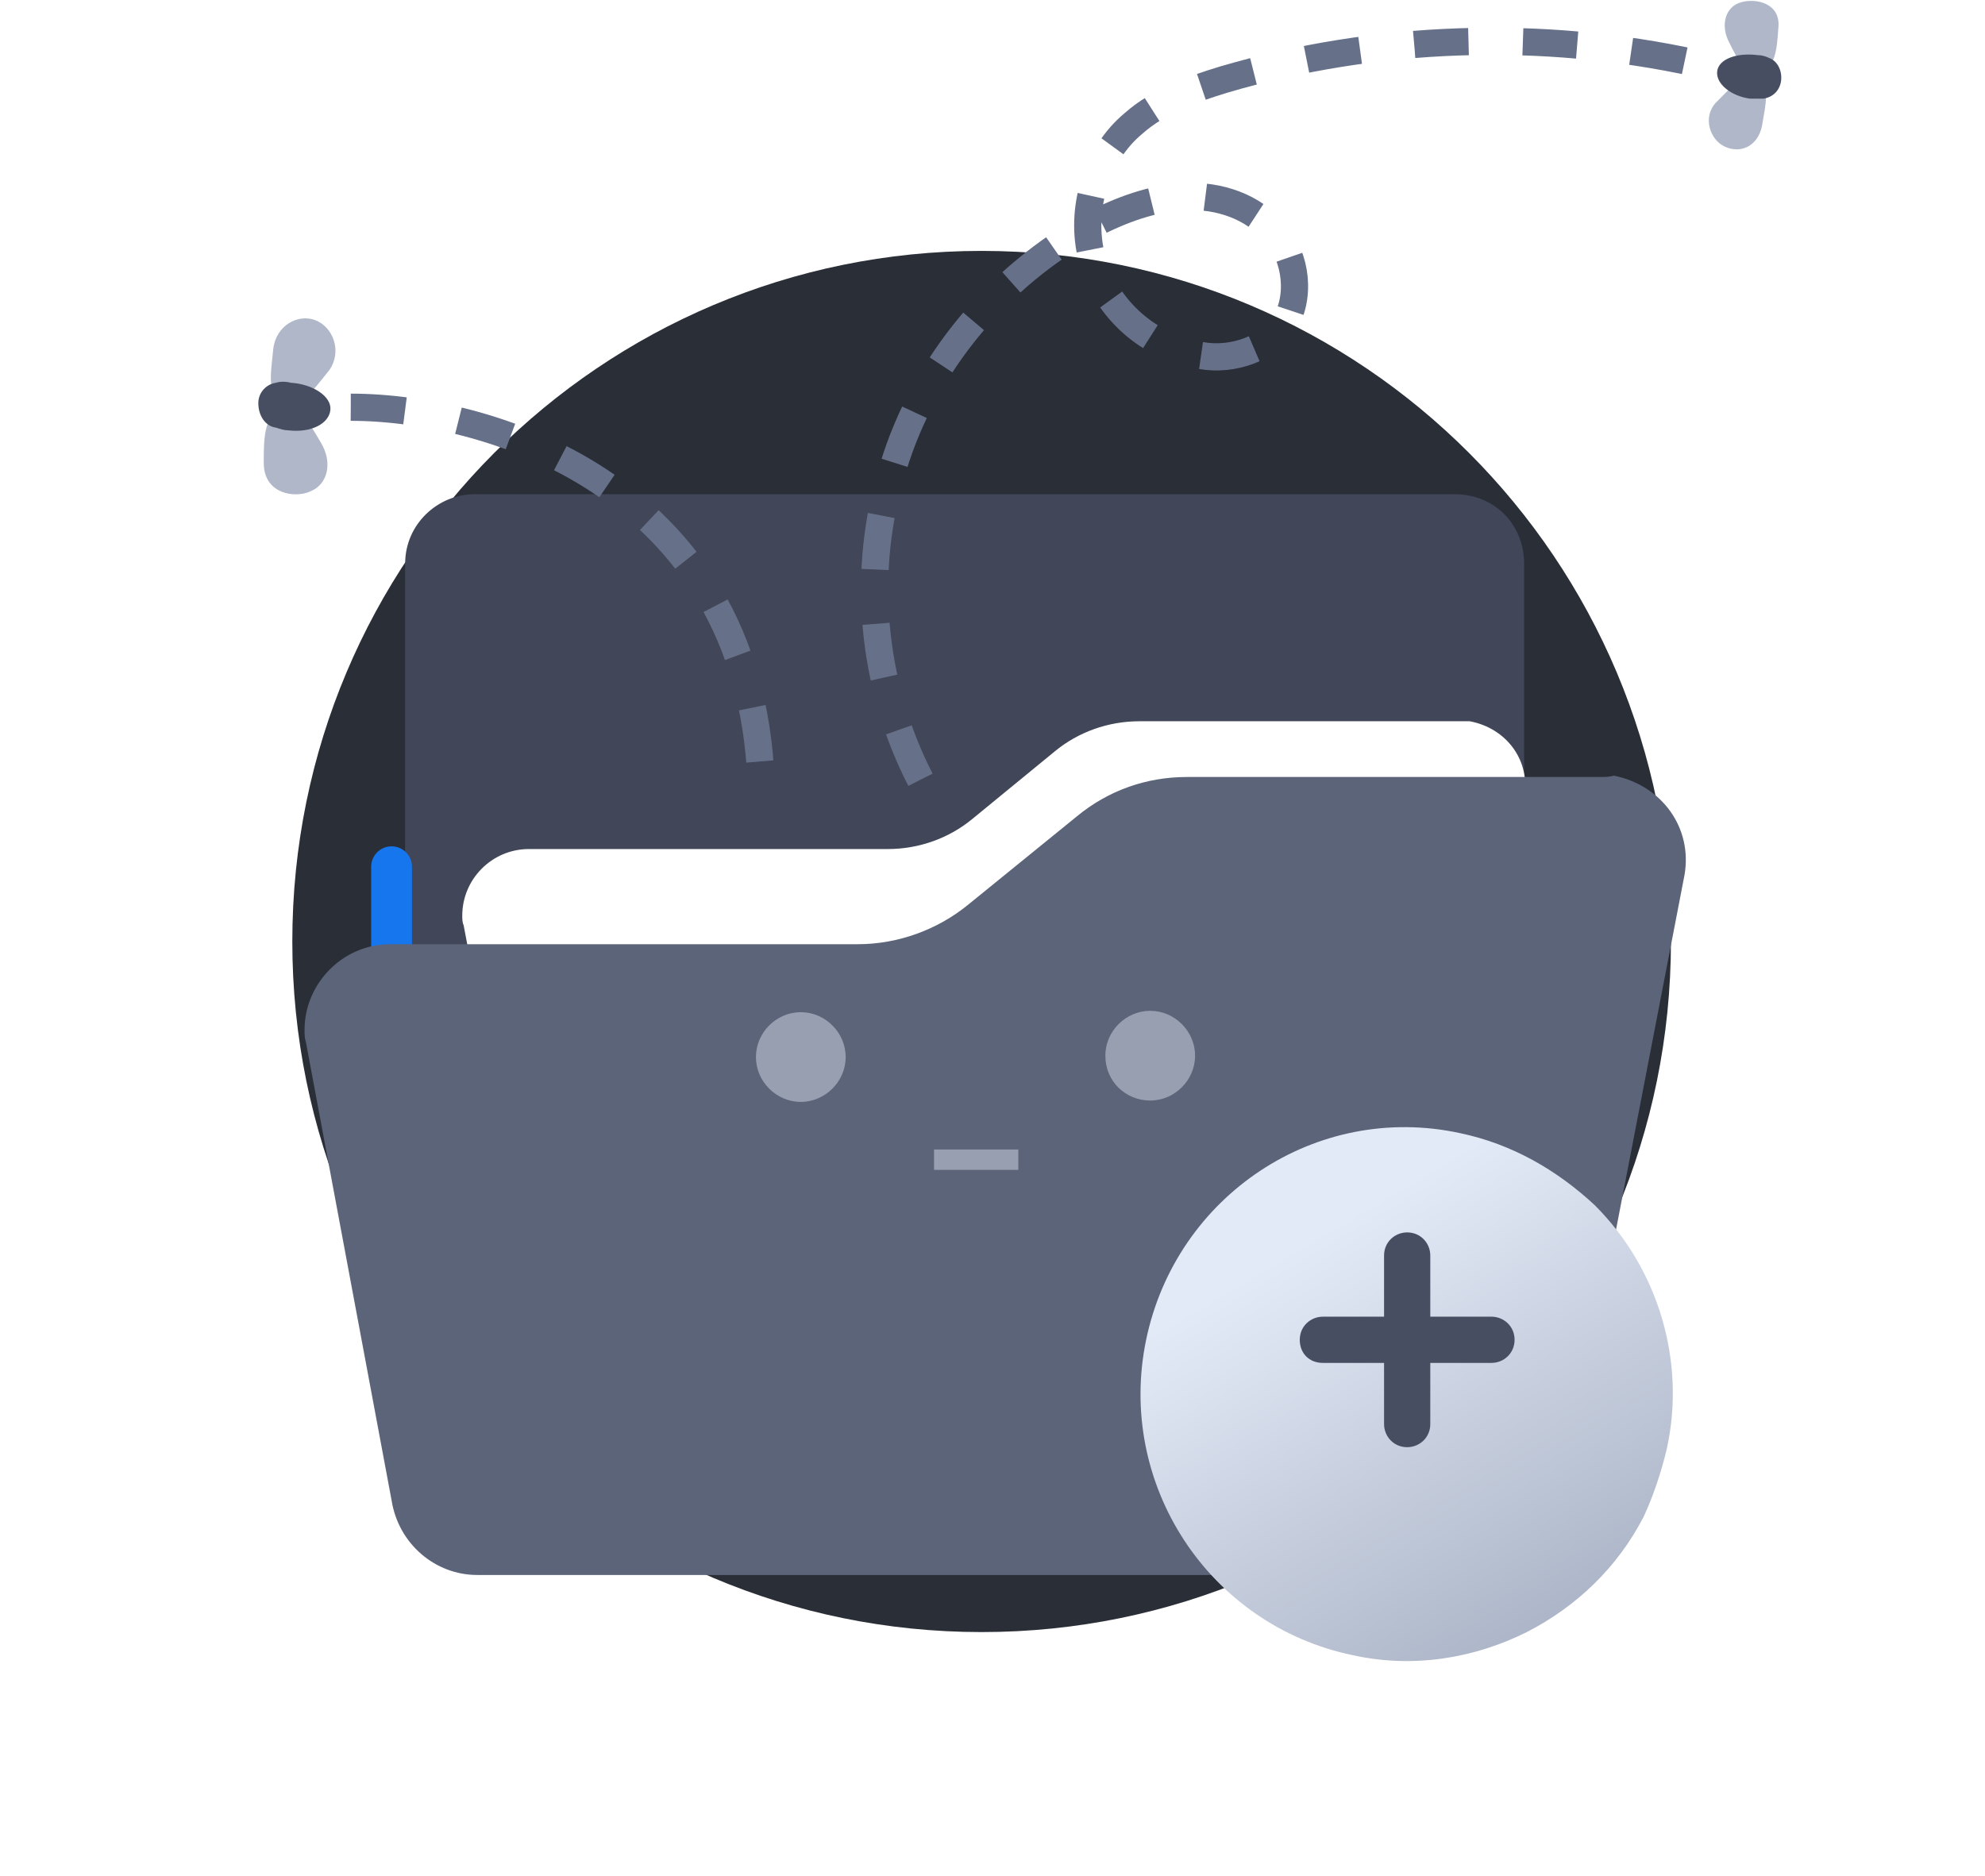 <svg width="146" height="138" viewBox="0 0 146 138" fill="none" xmlns="http://www.w3.org/2000/svg">
<path d="M72.2 120.056C100.2 120.056 122.9 97.356 122.9 69.256C122.9 41.156 100.2 18.456 72.2 18.456C44.2 18.456 21.5 41.156 21.5 69.256C21.5 97.356 44.2 120.056 72.2 120.056Z" fill="#2A2E37"/>
<path d="M34.9 36.356H107C109.9 36.356 112.1 38.556 112.1 41.456V87.156C112.1 90.056 109.9 92.256 107 92.256H34.9C32 92.256 29.8 90.056 29.8 87.156V41.456C29.8 38.556 32.2 36.356 34.9 36.356Z" fill="#414758"/>
<path d="M113.5 65.656V88.156C113.5 91.056 111.2 93.456 108.2 93.456H34.1C31.2 93.456 28.8 91.056 28.8 88.156V63.756" stroke="#1676EE" stroke-width="3" stroke-linecap="round" stroke-linejoin="round"/>
<path d="M107.2 53.056H83.8C81.5 53.056 79.3 53.856 77.6 55.256L71.5 60.256C69.8 61.656 67.6 62.456 65.3 62.456H38.9C36.2 62.456 34 64.656 34 67.356C34 67.556 34 67.856 34.1 68.056L39 93.856C39.4 96.256 41.4 98.056 43.9 98.056H100.4C102.8 98.056 104.9 96.356 105.3 93.956L112.1 58.656C112.6 55.956 110.8 53.556 108.1 53.056C107.7 53.056 107.4 53.056 107.2 53.056Z" fill="white"/>
<g filter="url(#filter0_d)">
<path d="M117.7 46.156H87.3C84.3 46.156 81.5 47.156 79.2 49.056L71.2 55.556C69 57.356 66.1 58.456 63.1 58.456H28.7C25.2 58.456 22.4 61.356 22.4 64.756C22.4 65.056 22.4 65.356 22.5 65.656L28.8 99.356C29.3 102.556 32 104.856 35.1 104.856H108.7C111.9 104.856 114.5 102.656 115 99.456L123.9 53.356C124.5 49.856 122.2 46.756 118.7 46.056C118.4 46.156 118 46.156 117.7 46.156Z" fill="url(#paint0_linear)"/>
</g>
<path d="M58.9 81.056C60.7 81.056 62.2 79.556 62.2 77.756C62.2 75.956 60.7 74.456 58.9 74.456C57.1 74.456 55.6 75.956 55.6 77.756C55.6 79.556 57.1 81.056 58.9 81.056Z" fill="#989FB0"/>
<path d="M84.6 80.956C86.4 80.956 87.9 79.456 87.9 77.656C87.9 75.856 86.4 74.356 84.6 74.356C82.8 74.356 81.3 75.856 81.3 77.656C81.3 79.556 82.8 80.956 84.6 80.956Z" fill="#989FB0"/>
<g filter="url(#filter1_d)">
<path d="M122.6 102.556C122.2 104.256 121.6 106.056 120.9 107.556C119 111.256 116 114.156 112.3 116.056C108.5 117.956 104 118.756 99.5 117.756C88.9 115.556 82.1 105.156 84.3 94.556C86.5 83.956 96.8 77.056 107.4 79.356C111.2 80.156 114.5 82.056 117.3 84.656C122 89.356 124 96.156 122.6 102.556Z" fill="url(#paint1_linear)"/>
</g>
<path d="M109.7 96.856H105.2V92.356C105.2 91.456 104.5 90.656 103.5 90.656C102.6 90.656 101.8 91.356 101.8 92.356V96.856H97.3C96.4 96.856 95.6 97.556 95.6 98.556C95.6 99.556 96.3 100.256 97.3 100.256H101.8V104.756C101.8 105.656 102.5 106.456 103.5 106.456C104.4 106.456 105.2 105.756 105.2 104.756V100.256H109.7C110.6 100.256 111.4 99.556 111.4 98.556C111.4 97.556 110.6 96.856 109.7 96.856Z" fill="#474E61"/>
<path d="M67.7 57.356C64.1 50.356 63.3 41.956 65.7 34.356C68 26.756 73.5 20.256 80.3 16.556C82.4 15.456 84.8 14.556 87.2 14.456C89.6 14.356 92.2 15.156 93.8 17.156C95.4 18.956 95.7 21.956 94.4 23.956C93 25.856 90.2 26.656 87.9 26.056C84.2 25.356 81.2 22.456 80.3 18.956C79.4 15.456 80.6 11.356 83.4 9.056C85.2 7.456 87.7 6.556 90 5.856C101.2 2.556 113.4 2.156 124.8 4.656" stroke="#667089" stroke-width="2" stroke-miterlimit="10" stroke-dasharray="4 4"/>
<path d="M74.9 84.556H68.7V86.056H74.9V84.556Z" fill="#989FB0"/>
<path d="M130.8 2.056C130.7 3.556 130.6 4.956 129.5 5.256C128.4 5.556 127.9 4.556 127.2 3.156C126.5 1.856 126.9 0.456 128.1 0.156C129.2 -0.144 131 0.256 130.8 2.056Z" fill="#AFB7C9"/>
<path d="M129.6 9.256C129.9 7.456 130.2 6.456 129.2 5.956C128.1 5.456 127.4 6.356 126.2 7.556C125.2 8.656 125.8 10.256 126.8 10.756C128 11.356 129.3 10.756 129.6 9.256Z" fill="#AFB7C9"/>
<path d="M131 5.956C130.9 6.656 130.4 7.156 129.7 7.256C129.4 7.256 129.1 7.256 128.7 7.256C127.3 7.056 126.2 6.156 126.3 5.256C126.4 4.356 127.7 3.856 129.3 4.056C129.6 4.056 129.9 4.156 130.1 4.256C130.7 4.456 131.1 5.156 131 5.956C131 5.956 131 5.856 131 5.956Z" fill="#474E61"/>
<path d="M19.4 34.056C19.4 32.356 19.4 30.656 20.6 30.156C21.9 29.656 22.6 30.856 23.6 32.556C24.5 34.056 24.1 35.656 22.8 36.156C21.7 36.656 19.4 36.356 19.4 34.056Z" fill="#AFB7C9"/>
<path d="M20.1 25.656C19.9 27.756 19.6 28.956 20.9 29.456C22.2 29.956 22.9 28.856 24.2 27.256C25.2 25.856 24.5 24.056 23.2 23.556C21.9 23.056 20.3 23.956 20.1 25.656Z" fill="#AFB7C9"/>
<path d="M19 29.656C19 28.856 19.6 28.256 20.3 28.156C20.6 28.056 21 28.056 21.4 28.156C23 28.256 24.4 29.156 24.3 30.156C24.2 31.156 22.9 31.856 21.2 31.656C20.9 31.656 20.6 31.556 20.3 31.456C19.5 31.356 19 30.556 19 29.656Z" fill="#474E61"/>
<path d="M25.8 29.956C36.3 29.956 55.7 36.056 56 58.456" stroke="#667089" stroke-width="2" stroke-miterlimit="10" stroke-dasharray="4 4"/>
<defs>
<filter id="filter0_d" x="0.4" y="35.056" width="145.595" height="102.8" filterUnits="userSpaceOnUse" color-interpolation-filters="sRGB">
<feFlood flood-opacity="0" result="BackgroundImageFix"/>
<feColorMatrix in="SourceAlpha" type="matrix" values="0 0 0 0 0 0 0 0 0 0 0 0 0 0 0 0 0 0 127 0" result="hardAlpha"/>
<feOffset dy="11"/>
<feGaussianBlur stdDeviation="11"/>
<feColorMatrix type="matrix" values="0 0 0 0 0 0 0 0 0 0 0 0 0 0 0 0 0 0 0.27 0"/>
<feBlend mode="normal" in2="BackgroundImageFix" result="effect1_dropShadow"/>
<feBlend mode="normal" in="SourceGraphic" in2="effect1_dropShadow" result="shape"/>
</filter>
<filter id="filter1_d" x="79.887" y="78.914" width="47.152" height="47.276" filterUnits="userSpaceOnUse" color-interpolation-filters="sRGB">
<feFlood flood-opacity="0" result="BackgroundImageFix"/>
<feColorMatrix in="SourceAlpha" type="matrix" values="0 0 0 0 0 0 0 0 0 0 0 0 0 0 0 0 0 0 127 0" result="hardAlpha"/>
<feOffset dy="4"/>
<feGaussianBlur stdDeviation="2"/>
<feComposite in2="hardAlpha" operator="out"/>
<feColorMatrix type="matrix" values="0 0 0 0 0 0 0 0 0 0 0 0 0 0 0 0 0 0 0.25 0"/>
<feBlend mode="normal" in2="BackgroundImageFix" result="effect1_dropShadow"/>
<feBlend mode="normal" in="SourceGraphic" in2="effect1_dropShadow" result="shape"/>
</filter>
<linearGradient id="paint0_linear" x1="73.164" y1="44.696" x2="73.164" y2="105.49" gradientUnits="userSpaceOnUse">
<stop stop-color="#5C6479"/>
<stop offset="0.996" stop-color="#5C6479"/>
</linearGradient>
<linearGradient id="paint1_linear" x1="92.868" y1="89.223" x2="109.789" y2="117.782" gradientUnits="userSpaceOnUse">
<stop stop-color="#E3EAF7"/>
<stop offset="1" stop-color="#ADB6C8"/>
</linearGradient>
</defs>
</svg>
